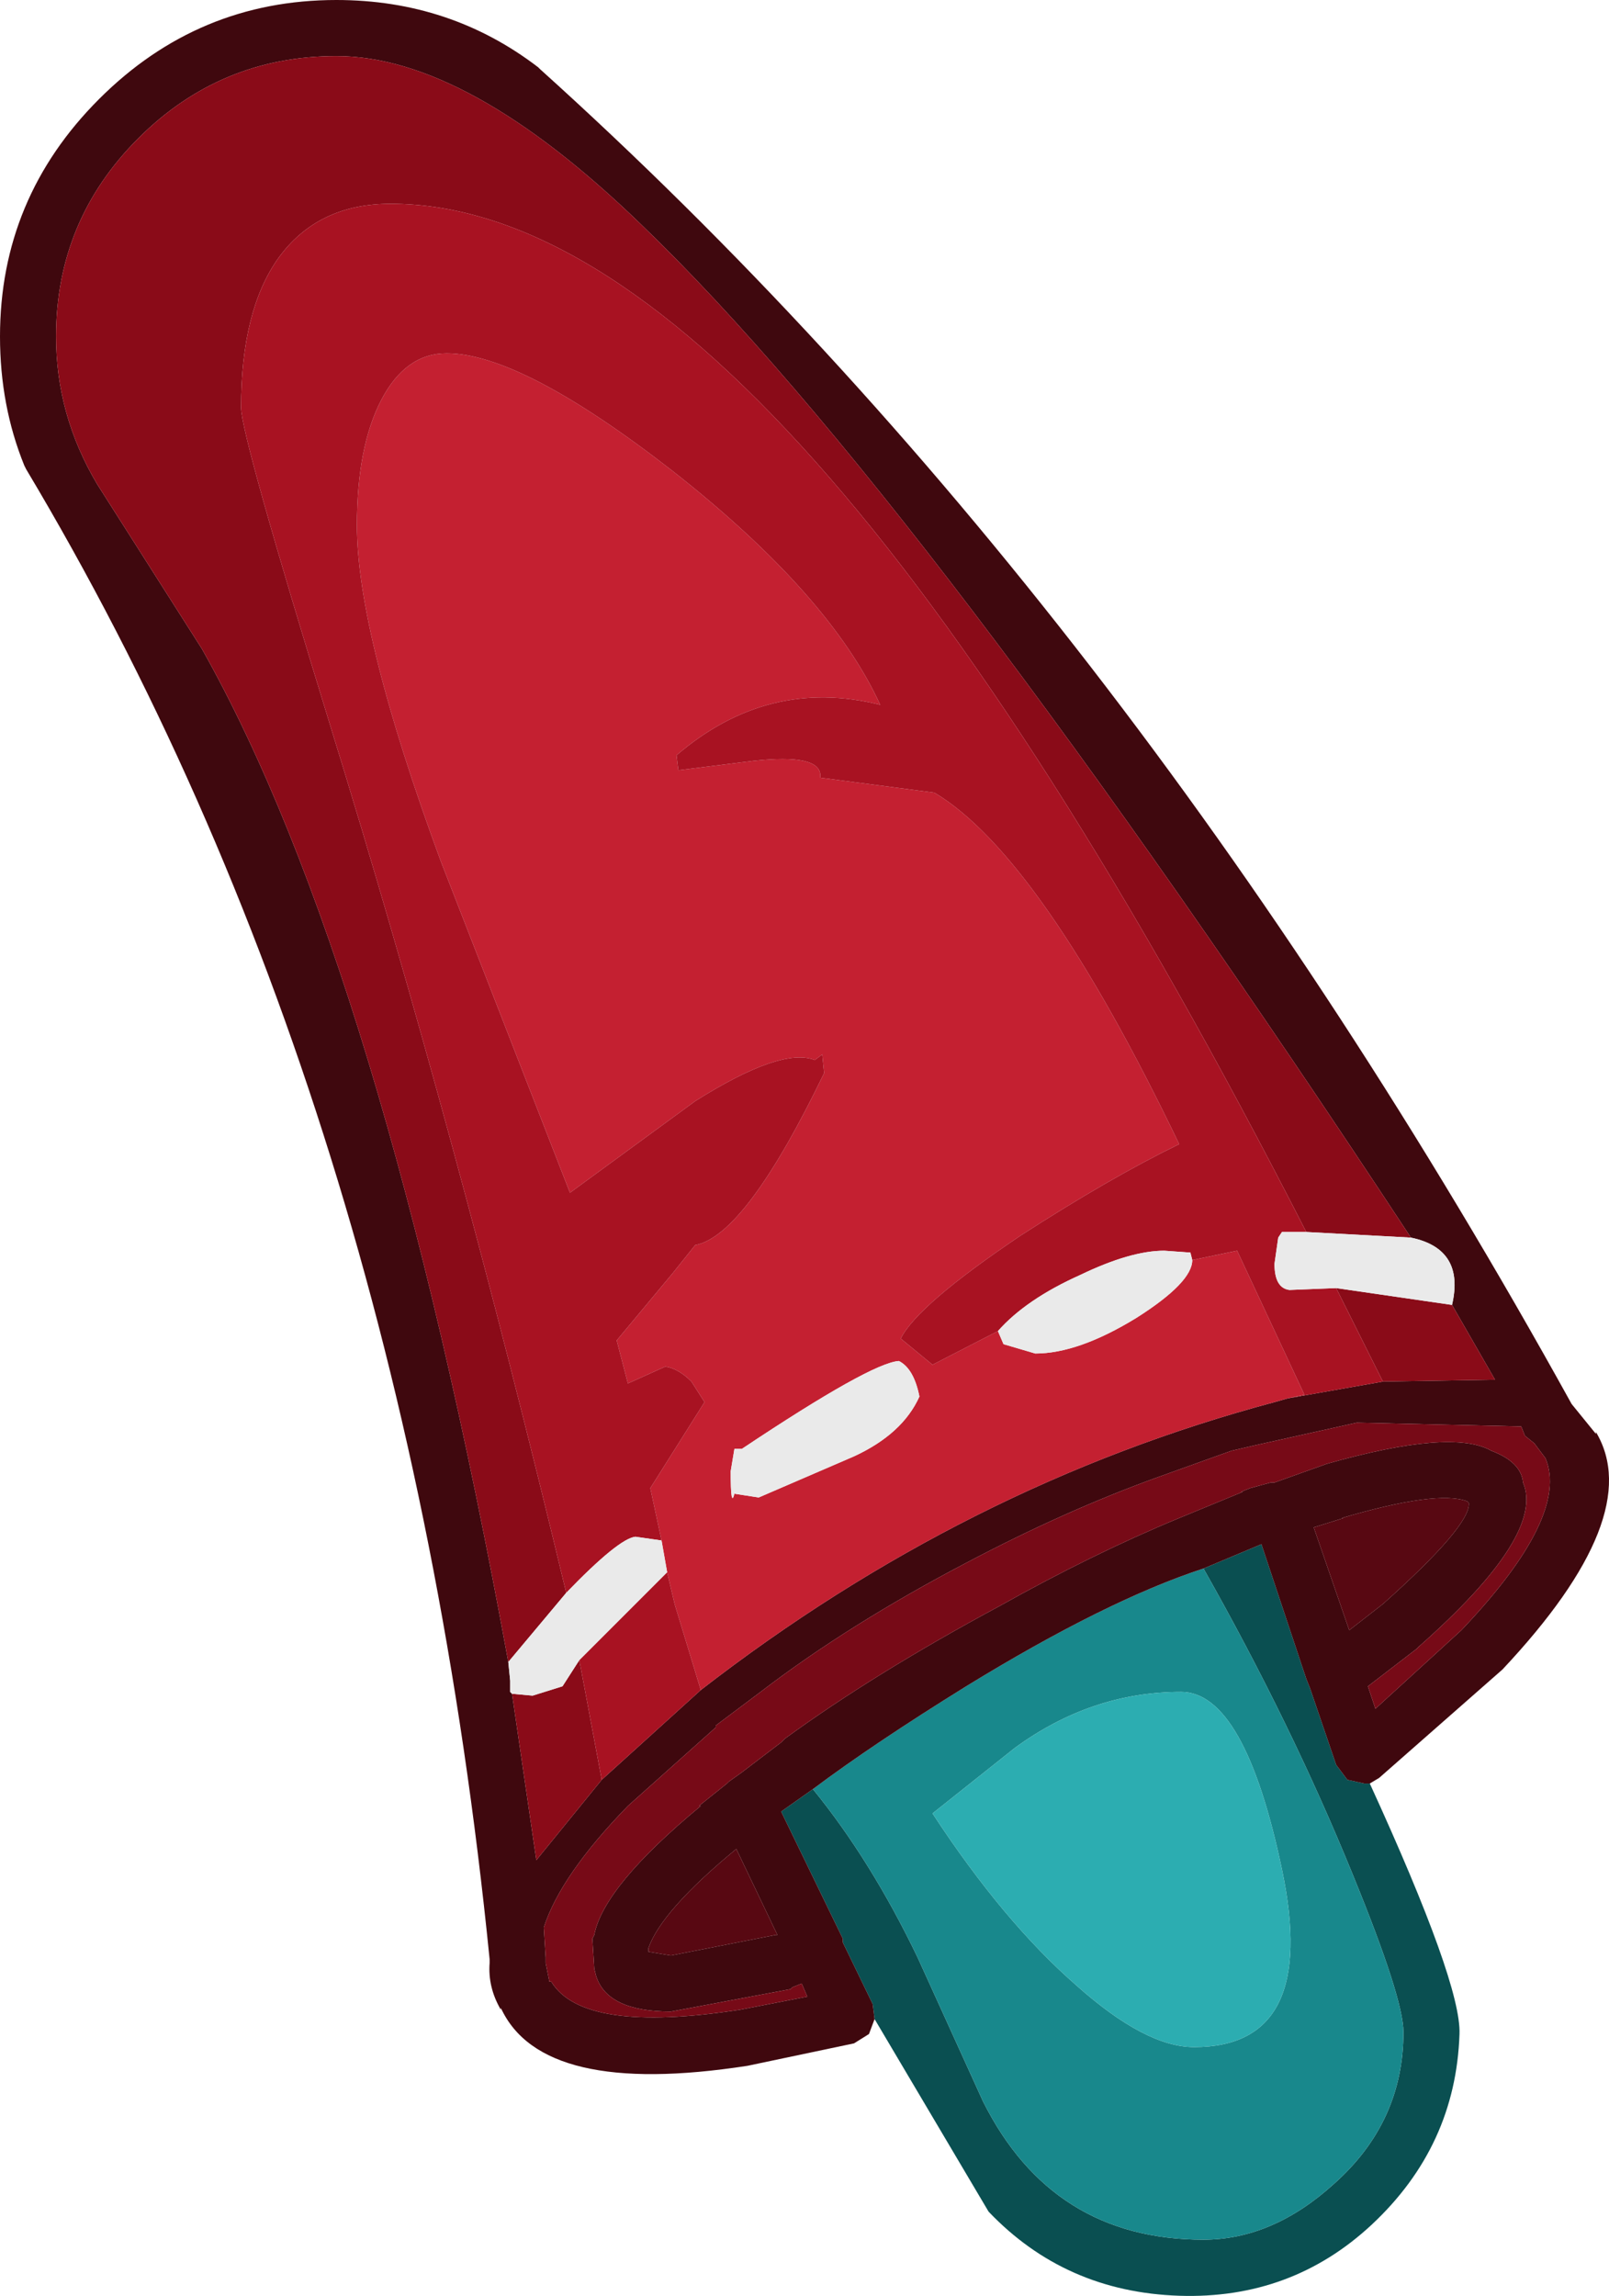 <?xml version="1.0" encoding="UTF-8" standalone="no"?>
<svg xmlns:ffdec="https://www.free-decompiler.com/flash" xmlns:xlink="http://www.w3.org/1999/xlink" ffdec:objectType="shape" height="61.4px" width="43.05px" xmlns="http://www.w3.org/2000/svg">
  <g transform="matrix(1.0, 0.0, 0.0, 1.0, 8.45, 10.0)">
    <path d="M14.95 44.0 L14.9 43.6 14.1 41.95 14.1 41.85 12.45 38.45 13.3 37.85 Q14.85 39.75 16.1 42.35 L17.85 46.2 Q19.7 49.9 23.75 49.9 25.6 49.9 27.25 48.4 29.1 46.75 29.1 44.35 29.1 43.45 27.75 40.15 26.1 36.1 23.75 31.95 L25.3 31.3 26.5 34.9 26.6 35.15 27.3 37.2 27.6 37.6 28.05 37.7 28.2 37.7 Q30.65 43.05 30.6 44.4 30.5 47.4 28.25 49.5 26.1 51.5 23.1 51.4 20.05 51.3 18.0 49.15 L14.95 44.0" fill="#0a4f51" fill-rule="evenodd" stroke="none"/>
    <path d="M13.3 37.85 Q14.9 36.65 17.4 35.1 21.15 32.8 23.75 31.95 26.1 36.1 27.75 40.15 29.1 43.45 29.1 44.35 29.1 46.75 27.25 48.4 25.6 49.9 23.75 49.9 19.7 49.9 17.85 46.2 L16.1 42.35 Q14.85 39.75 13.3 37.85 M23.5 44.75 Q26.85 44.75 25.85 40.0 24.85 35.25 23.15 35.25 20.75 35.25 18.7 36.75 L16.5 38.5 Q18.4 41.4 20.35 43.1 22.2 44.75 23.5 44.75" fill="#18888c" fill-rule="evenodd" stroke="none"/>
    <path d="M23.5 44.75 Q22.2 44.75 20.35 43.1 18.4 41.4 16.5 38.5 L18.7 36.75 Q20.75 35.25 23.15 35.25 24.85 35.25 25.85 40.0 26.85 44.75 23.5 44.75" fill="#2cadb1" fill-rule="evenodd" stroke="none"/>
    <path d="M14.95 44.0 L14.8 44.4 14.4 44.65 11.55 45.25 Q6.05 46.1 4.95 43.7 L4.95 43.75 Q4.6 43.15 4.65 42.5 L4.65 42.4 Q2.35 19.45 -7.75 2.55 L-7.8 2.45 Q-8.45 0.85 -8.45 -1.0 -8.45 -4.7 -5.8 -7.35 -3.15 -10.0 0.55 -10.0 3.6 -10.0 5.95 -8.2 L6.0 -8.15 Q21.65 5.95 33.6 27.55 L34.25 28.35 34.25 28.3 Q35.6 30.55 31.75 34.65 L28.45 37.55 28.2 37.7 28.05 37.7 27.6 37.6 27.3 37.2 26.6 35.15 26.5 34.9 25.3 31.3 23.75 31.95 Q21.15 32.8 17.4 35.1 14.9 36.65 13.3 37.85 L12.45 38.45 14.1 41.85 14.1 41.95 14.9 43.6 14.95 44.0 M29.3 23.1 Q16.2 3.2 8.7 -4.0 4.05 -8.5 0.55 -8.5 -2.55 -8.5 -4.75 -6.3 -6.95 -4.1 -6.95 -1.0 -6.95 1.1 -5.85 2.95 L-3.05 7.35 Q1.75 15.85 5.15 34.45 L5.2 34.95 5.2 35.25 5.25 35.3 5.9 39.75 7.65 37.6 10.3 35.2 Q17.4 29.7 25.65 27.5 L26.0 27.4 28.55 26.95 31.55 26.9 30.4 24.9 Q30.75 23.4 29.3 23.1 M13.15 43.4 L13.0 43.05 12.75 43.15 12.7 43.2 9.5 43.8 Q7.8 43.8 7.5 42.85 L7.45 42.65 7.4 41.85 7.45 41.75 Q7.7 40.45 10.3 38.3 L10.25 38.3 11.0 37.7 11.05 37.65 11.4 37.4 12.45 36.6 12.55 36.5 Q14.95 34.75 18.3 32.95 20.8 31.55 23.1 30.6 L24.8 29.9 24.75 29.9 25.0 29.8 25.55 29.65 25.6 29.65 25.65 29.65 27.05 29.15 Q30.4 28.2 31.45 28.8 32.25 29.1 32.3 29.65 32.9 31.05 29.5 34.05 L29.45 34.1 28.15 35.1 28.35 35.7 30.65 33.6 Q33.55 30.55 32.9 29.0 L32.6 28.6 32.35 28.4 32.25 28.15 27.85 28.05 25.15 28.65 24.5 28.8 22.55 29.5 Q20.05 30.4 17.4 31.8 14.25 33.45 11.9 35.25 L10.7 36.15 10.7 36.2 8.35 38.3 Q6.55 40.15 6.1 41.55 L6.15 42.35 6.15 42.5 6.25 43.0 6.3 43.0 Q7.15 44.4 11.35 43.75 L13.15 43.4 M12.3 41.75 L12.35 41.75 11.25 39.45 Q9.25 41.1 8.9 42.1 L8.9 42.2 9.5 42.3 12.3 41.75 M27.45 30.6 L27.5 30.6 26.7 30.85 27.65 33.6 28.55 32.9 Q30.9 30.8 30.85 30.2 L30.8 30.15 Q30.0 29.85 27.45 30.6" fill="#3f080e" fill-rule="evenodd" stroke="none"/>
    <path d="M5.15 34.45 Q1.75 15.85 -3.05 7.35 L-5.85 2.95 Q-6.95 1.1 -6.95 -1.0 -6.95 -4.1 -4.75 -6.3 -2.55 -8.5 0.55 -8.5 4.05 -8.5 8.7 -4.0 16.2 3.2 29.3 23.1 L26.5 22.95 Q12.45 -4.55 2.0 -4.55 0.05 -4.55 -1.0 -3.1 -2.0 -1.7 -2.0 0.9 -2.0 1.65 0.4 9.45 3.75 20.3 6.7 32.6 L5.15 34.45 M30.4 24.9 L31.55 26.9 28.55 26.95 27.3 24.45 30.4 24.9 M7.65 37.6 L5.9 39.75 5.25 35.3 5.8 35.35 6.6 35.1 7.05 34.4 7.65 37.6" fill="#8a0b18" fill-rule="evenodd" stroke="none"/>
    <path d="M26.0 27.4 L25.65 27.5 Q17.4 29.7 10.3 35.2 L9.6 32.9 9.4 32.05 9.25 31.2 8.95 29.8 10.4 27.5 10.05 26.95 Q9.7 26.6 9.35 26.55 L8.35 27.0 8.05 25.85 9.55 24.05 10.15 23.3 Q11.5 23.05 13.6 18.7 L13.55 18.2 13.35 18.35 Q12.45 18.0 10.15 19.45 L6.8 21.9 3.35 13.05 Q1.1 6.95 1.1 4.05 1.1 1.95 1.75 0.7 2.4 -0.55 3.5 -0.55 5.5 -0.55 9.55 2.6 13.75 5.9 15.1 8.85 12.1 8.1 9.65 10.2 L9.7 10.6 11.7 10.35 Q13.5 10.15 13.5 10.75 L13.5 10.8 16.55 11.2 Q19.4 12.9 23.1 20.6 21.25 21.5 18.85 23.05 16.1 24.9 15.65 25.8 L16.5 26.5 18.25 25.6 18.4 25.95 19.25 26.2 Q20.4 26.2 21.95 25.25 23.45 24.3 23.45 23.7 L24.65 23.45 26.45 27.3 26.0 27.4 M11.1 29.35 Q11.1 30.35 11.2 29.95 L11.85 30.05 14.4 28.95 Q15.7 28.35 16.15 27.35 16.0 26.6 15.6 26.4 14.85 26.45 11.4 28.75 L11.2 28.75 11.1 29.35" fill="#c42031" fill-rule="evenodd" stroke="none"/>
    <path d="M28.55 26.95 L26.0 27.4 26.45 27.3 24.65 23.45 23.45 23.7 23.4 23.5 22.7 23.45 Q21.8 23.45 20.45 24.1 19.0 24.75 18.25 25.6 L16.5 26.5 15.65 25.8 Q16.1 24.9 18.85 23.05 21.25 21.5 23.1 20.6 19.4 12.9 16.55 11.2 L13.5 10.8 13.5 10.75 Q13.5 10.15 11.7 10.35 L9.7 10.6 9.65 10.2 Q12.1 8.1 15.1 8.85 13.75 5.9 9.55 2.6 5.5 -0.55 3.5 -0.55 2.4 -0.55 1.75 0.7 1.1 1.95 1.1 4.05 1.1 6.95 3.35 13.05 L6.8 21.9 10.15 19.45 Q12.45 18.0 13.35 18.35 L13.55 18.2 13.6 18.7 Q11.5 23.05 10.15 23.3 L9.55 24.05 8.05 25.85 8.35 27.0 9.35 26.55 Q9.7 26.6 10.05 26.95 L10.4 27.5 8.95 29.8 9.25 31.2 8.55 31.1 Q8.1 31.15 6.7 32.6 3.75 20.3 0.4 9.45 -2.0 1.65 -2.0 0.9 -2.0 -1.7 -1.0 -3.1 0.05 -4.55 2.0 -4.55 12.45 -4.55 26.5 22.95 L25.85 22.95 25.75 23.1 25.65 23.8 Q25.65 24.45 26.05 24.5 L27.3 24.45 28.55 26.95 M10.3 35.2 L7.65 37.6 7.05 34.4 9.4 32.05 9.6 32.9 10.3 35.2" fill="#a81222" fill-rule="evenodd" stroke="none"/>
    <path d="M13.15 43.4 L11.35 43.75 Q7.15 44.4 6.3 43.0 L6.25 43.0 6.15 42.5 6.15 42.35 6.1 41.55 Q6.55 40.15 8.35 38.3 L10.7 36.2 10.7 36.15 11.9 35.25 Q14.25 33.45 17.4 31.8 20.05 30.4 22.55 29.5 L24.5 28.8 25.15 28.65 27.85 28.05 32.25 28.15 32.35 28.4 32.6 28.6 32.9 29.0 Q33.55 30.55 30.65 33.6 L28.35 35.7 28.15 35.1 29.45 34.1 29.5 34.05 Q32.9 31.05 32.3 29.65 32.25 29.1 31.45 28.8 30.4 28.2 27.05 29.15 L25.65 29.65 25.6 29.65 25.55 29.65 25.0 29.8 24.75 29.9 24.8 29.9 23.1 30.6 Q20.8 31.55 18.3 32.95 14.95 34.75 12.55 36.5 L12.45 36.6 11.4 37.4 11.05 37.65 11.0 37.7 10.25 38.3 10.3 38.3 Q7.7 40.45 7.45 41.75 L7.4 41.85 7.45 42.65 7.5 42.85 Q7.8 43.8 9.5 43.8 L12.7 43.2 12.75 43.15 13.0 43.05 13.15 43.4" fill="#770a17" fill-rule="evenodd" stroke="none"/>
    <path d="M12.3 41.75 L9.5 42.3 8.9 42.2 8.9 42.1 Q9.25 41.1 11.25 39.45 L12.35 41.75 12.3 41.75 M27.45 30.6 Q30.0 29.85 30.8 30.15 L30.85 30.2 Q30.9 30.8 28.55 32.9 L27.65 33.6 26.7 30.85 27.5 30.6 27.45 30.6" fill="#580812" fill-rule="evenodd" stroke="none"/>
    <path d="M29.3 23.1 Q30.75 23.4 30.4 24.9 L27.3 24.45 26.05 24.5 Q25.65 24.45 25.65 23.8 L25.75 23.1 25.85 22.95 26.5 22.95 29.3 23.1 M5.25 35.3 L5.2 35.25 5.2 34.95 5.15 34.45 6.7 32.6 Q8.1 31.15 8.55 31.1 L9.25 31.2 9.4 32.05 7.05 34.4 6.6 35.1 5.8 35.35 5.25 35.3 M23.45 23.7 Q23.45 24.3 21.95 25.25 20.4 26.2 19.25 26.2 L18.4 25.95 18.25 25.6 Q19.0 24.75 20.45 24.1 21.8 23.45 22.7 23.45 L23.4 23.5 23.45 23.7 M11.1 29.35 L11.2 28.75 11.4 28.75 Q14.85 26.45 15.6 26.4 16.0 26.6 16.15 27.35 15.7 28.35 14.4 28.95 L11.85 30.05 11.2 29.95 Q11.1 30.35 11.1 29.35" fill="#eaeaea" fill-rule="evenodd" stroke="none"/>
  </g>
</svg>
